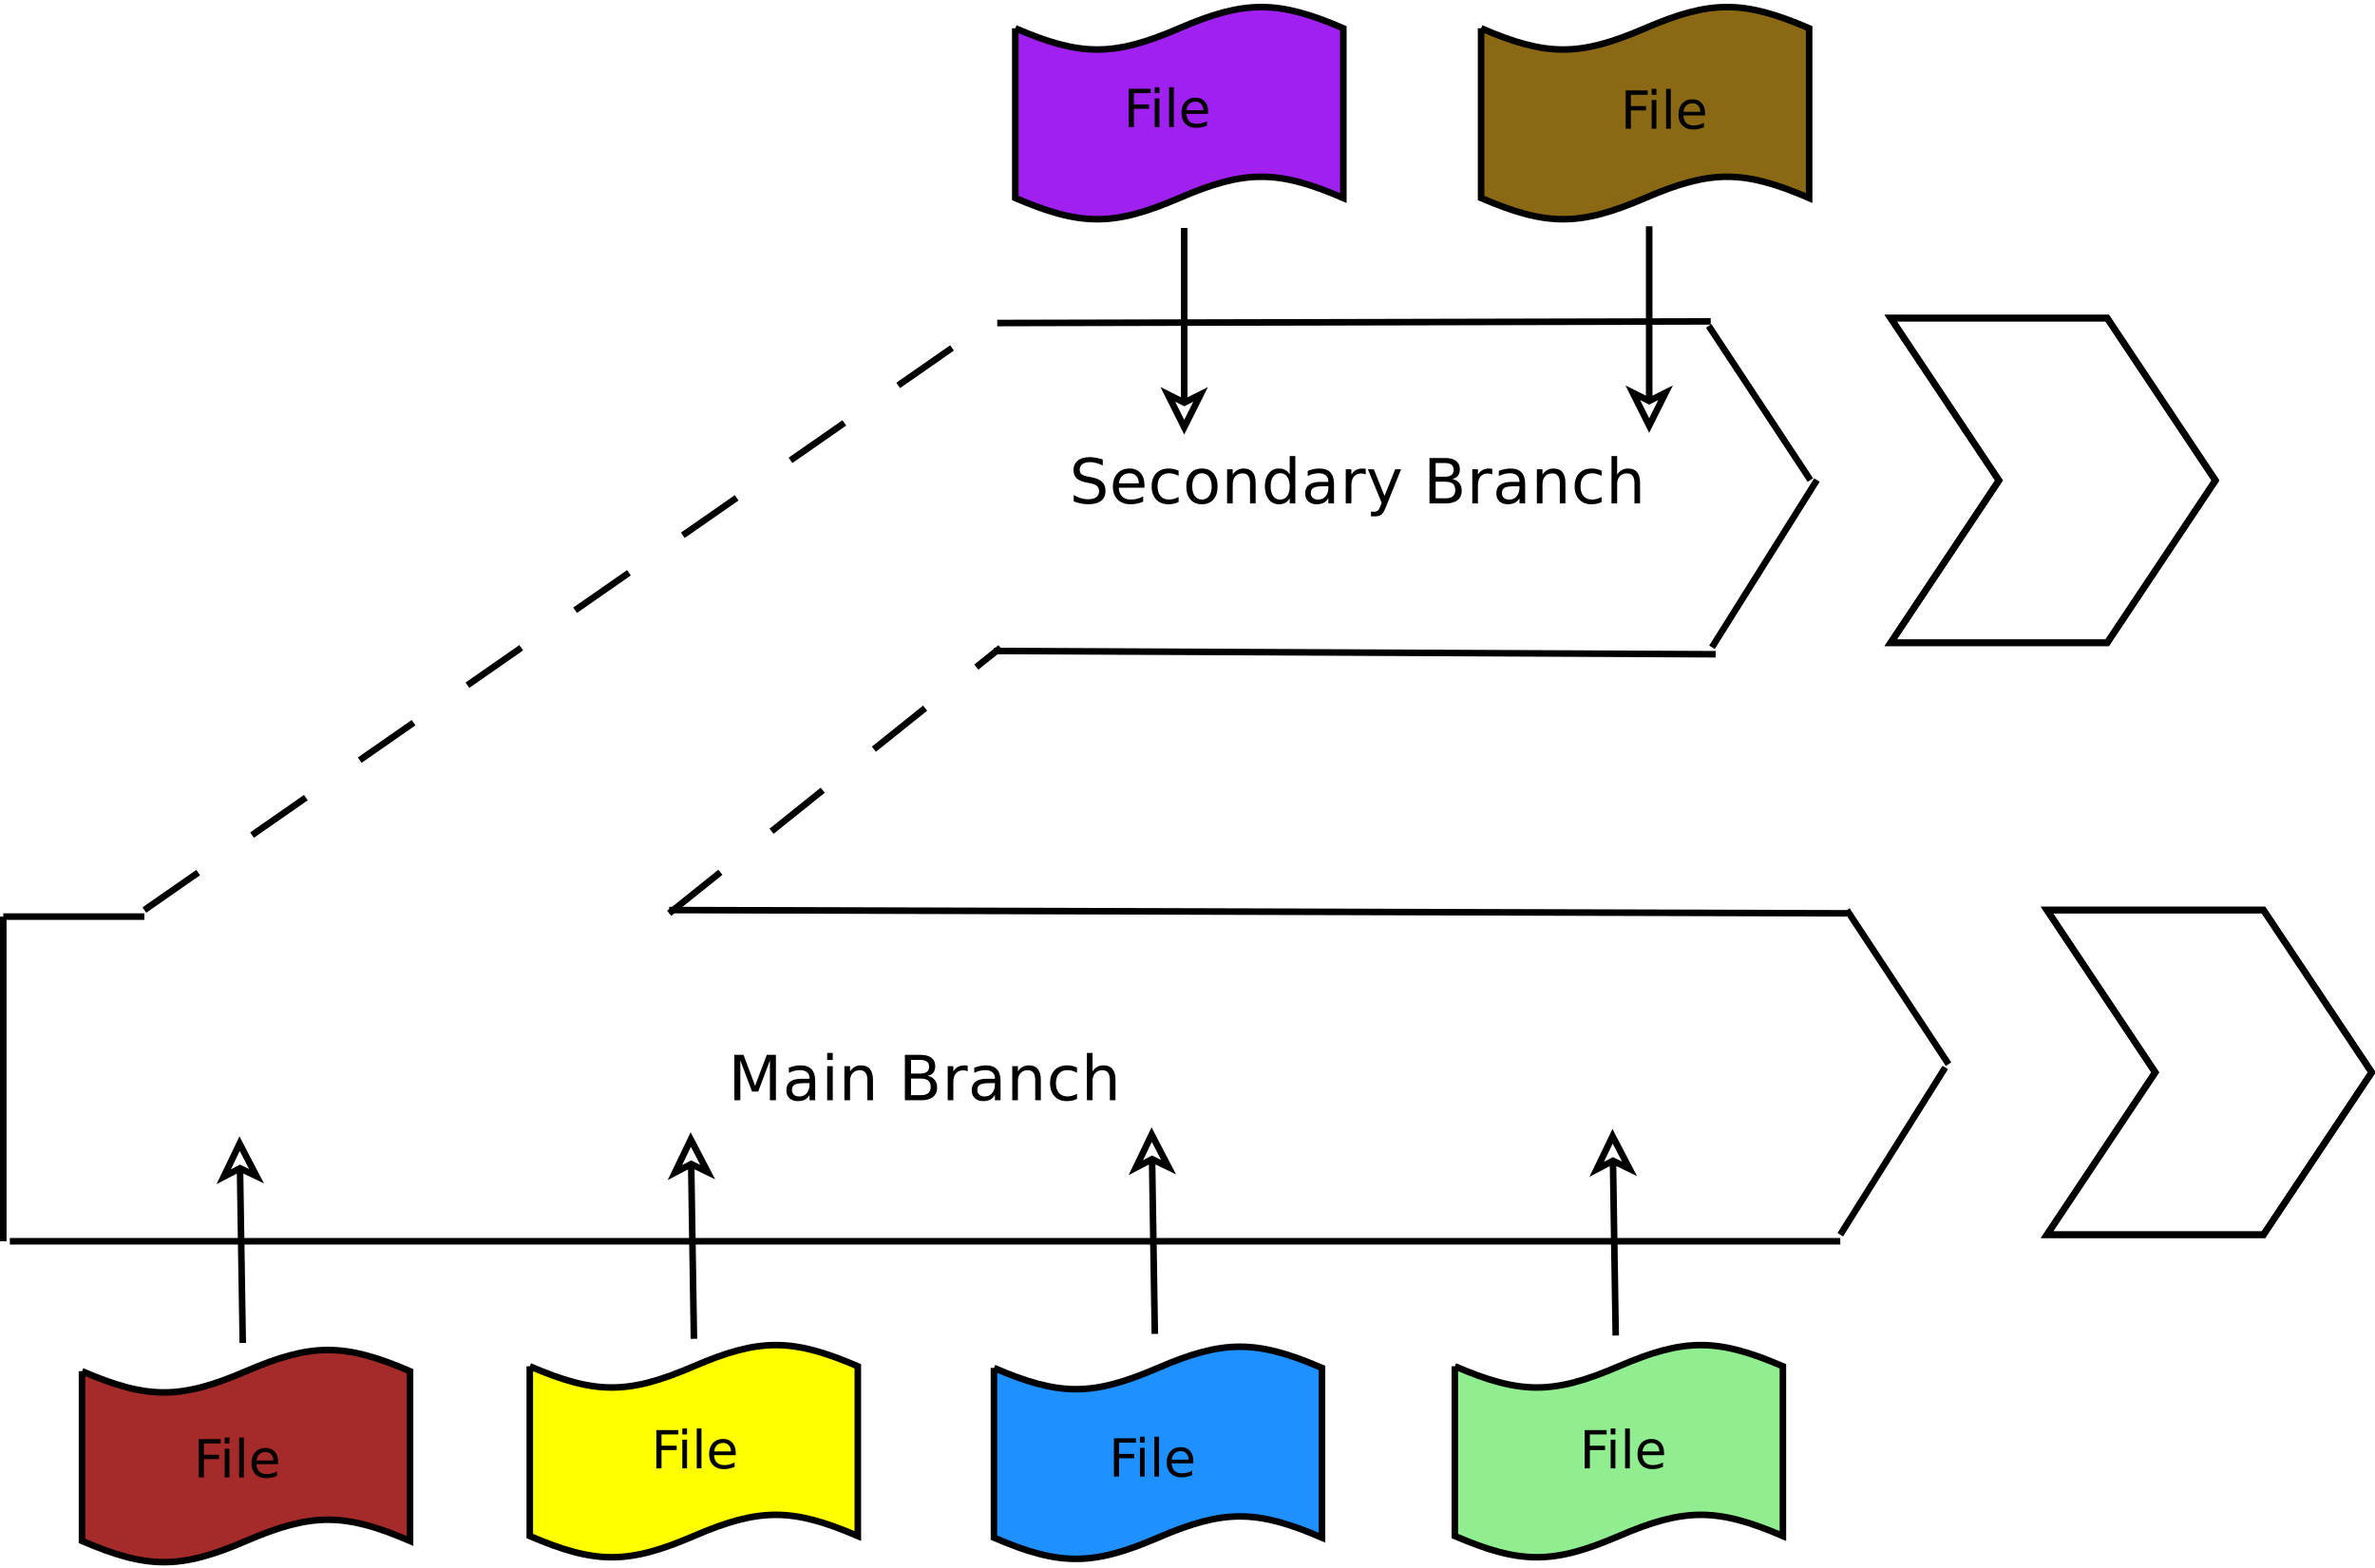 <?xml version="1.0" encoding="UTF-8"?>
<svg xmlns="http://www.w3.org/2000/svg" xmlns:xlink="http://www.w3.org/1999/xlink" width="724pt" height="478pt" viewBox="0 0 724 478" version="1.1">
<defs>
<g>
<symbol overflow="visible" id="glyph0-0">
<path style="stroke:none;" d="M 1.578 -11.672 L 8.281 -11.672 L 8.281 -10.344 L 3.156 -10.344 L 3.156 -6.906 L 7.781 -6.906 L 7.781 -5.578 L 3.156 -5.578 L 3.156 0 L 1.578 0 Z M 1.578 -11.672 "/>
</symbol>
<symbol overflow="visible" id="glyph0-1">
<path style="stroke:none;" d="M 1.516 -8.75 L 2.953 -8.75 L 2.953 0 L 1.516 0 Z M 1.516 -12.156 L 2.953 -12.156 L 2.953 -10.344 L 1.516 -10.344 Z M 1.516 -12.156 "/>
</symbol>
<symbol overflow="visible" id="glyph0-2">
<path style="stroke:none;" d="M 1.516 -12.156 L 2.953 -12.156 L 2.953 0 L 1.516 0 Z M 1.516 -12.156 "/>
</symbol>
<symbol overflow="visible" id="glyph0-3">
<path style="stroke:none;" d="M 9 -4.734 L 9 -4.031 L 2.391 -4.031 C 2.449 -3.039 2.75 -2.285 3.281 -1.766 C 3.809 -1.254 4.555 -1 5.516 -1 C 6.066 -1 6.598 -1.066 7.109 -1.203 C 7.629 -1.336 8.145 -1.539 8.656 -1.812 L 8.656 -0.453 C 8.145 -0.234 7.617 -0.066 7.078 0.047 C 6.535 0.168 5.98 0.234 5.422 0.234 C 4.023 0.234 2.918 -0.172 2.109 -0.984 C 1.297 -1.805 0.891 -2.91 0.891 -4.297 C 0.891 -5.723 1.273 -6.859 2.047 -7.703 C 2.816 -8.543 3.859 -8.969 5.172 -8.969 C 6.348 -8.969 7.281 -8.586 7.969 -7.828 C 8.652 -7.066 9 -6.035 9 -4.734 Z M 7.562 -5.156 C 7.551 -5.945 7.324 -6.578 6.891 -7.047 C 6.461 -7.512 5.895 -7.75 5.188 -7.75 C 4.383 -7.75 3.742 -7.52 3.266 -7.062 C 2.785 -6.613 2.508 -5.977 2.438 -5.156 Z M 7.562 -5.156 "/>
</symbol>
<symbol overflow="visible" id="glyph1-0">
<path style="stroke:none;" d="M 10.172 -13.391 L 10.172 -11.562 C 9.453 -11.902 8.773 -12.16 8.141 -12.328 C 7.516 -12.492 6.91 -12.578 6.328 -12.578 C 5.305 -12.578 4.52 -12.379 3.969 -11.984 C 3.414 -11.586 3.141 -11.023 3.141 -10.297 C 3.141 -9.68 3.32 -9.215 3.688 -8.906 C 4.051 -8.594 4.75 -8.34 5.781 -8.156 L 6.906 -7.922 C 8.309 -7.66 9.344 -7.191 10 -6.516 C 10.664 -5.848 11 -4.949 11 -3.828 C 11 -2.484 10.543 -1.461 9.641 -0.766 C 8.742 -0.078 7.43 0.266 5.703 0.266 C 5.047 0.266 4.348 0.191 3.609 0.047 C 2.867 -0.098 2.102 -0.316 1.312 -0.609 L 1.312 -2.547 C 2.07 -2.117 2.816 -1.793 3.547 -1.578 C 4.273 -1.359 4.992 -1.25 5.703 -1.25 C 6.762 -1.25 7.586 -1.457 8.172 -1.875 C 8.754 -2.301 9.047 -2.906 9.047 -3.688 C 9.047 -4.363 8.836 -4.895 8.422 -5.281 C 8.004 -5.664 7.316 -5.953 6.359 -6.141 L 5.219 -6.359 C 3.82 -6.637 2.809 -7.078 2.188 -7.672 C 1.562 -8.262 1.25 -9.094 1.25 -10.156 C 1.25 -11.371 1.68 -12.336 2.547 -13.047 C 3.41 -13.754 4.598 -14.109 6.109 -14.109 C 6.762 -14.109 7.426 -14.043 8.094 -13.922 C 8.77 -13.805 9.461 -13.629 10.172 -13.391 Z M 10.172 -13.391 "/>
</symbol>
<symbol overflow="visible" id="glyph1-1">
<path style="stroke:none;" d="M 10.672 -5.625 L 10.672 -4.781 L 2.828 -4.781 C 2.898 -3.613 3.254 -2.715 3.891 -2.094 C 4.523 -1.477 5.41 -1.172 6.547 -1.172 C 7.199 -1.172 7.836 -1.25 8.453 -1.406 C 9.066 -1.57 9.676 -1.816 10.281 -2.141 L 10.281 -0.531 C 9.664 -0.27 9.035 -0.07 8.391 0.062 C 7.754 0.195 7.102 0.266 6.438 0.266 C 4.781 0.266 3.465 -0.211 2.5 -1.172 C 1.531 -2.137 1.047 -3.445 1.047 -5.094 C 1.047 -6.789 1.504 -8.141 2.422 -9.141 C 3.336 -10.137 4.578 -10.641 6.141 -10.641 C 7.535 -10.641 8.641 -10.184 9.453 -9.281 C 10.262 -8.383 10.672 -7.164 10.672 -5.625 Z M 8.969 -6.125 C 8.957 -7.059 8.695 -7.805 8.188 -8.359 C 7.676 -8.91 6.996 -9.188 6.156 -9.188 C 5.207 -9.188 4.445 -8.914 3.875 -8.375 C 3.301 -7.844 2.973 -7.086 2.891 -6.109 Z M 8.969 -6.125 "/>
</symbol>
<symbol overflow="visible" id="glyph1-2">
<path style="stroke:none;" d="M 9.266 -9.984 L 9.266 -8.391 C 8.785 -8.66 8.301 -8.859 7.812 -8.984 C 7.332 -9.117 6.84 -9.188 6.344 -9.188 C 5.238 -9.188 4.379 -8.836 3.766 -8.141 C 3.148 -7.441 2.844 -6.457 2.844 -5.188 C 2.844 -3.914 3.148 -2.926 3.766 -2.219 C 4.379 -1.52 5.238 -1.172 6.344 -1.172 C 6.84 -1.172 7.332 -1.238 7.812 -1.375 C 8.301 -1.508 8.785 -1.707 9.266 -1.969 L 9.266 -0.406 C 8.785 -0.176 8.289 -0.008 7.781 0.094 C 7.27 0.207 6.727 0.266 6.156 0.266 C 4.594 0.266 3.348 -0.223 2.422 -1.203 C 1.504 -2.191 1.047 -3.52 1.047 -5.188 C 1.047 -6.883 1.508 -8.219 2.438 -9.188 C 3.371 -10.152 4.648 -10.641 6.266 -10.641 C 6.793 -10.641 7.312 -10.582 7.812 -10.469 C 8.309 -10.363 8.797 -10.199 9.266 -9.984 Z M 9.266 -9.984 "/>
</symbol>
<symbol overflow="visible" id="glyph1-3">
<path style="stroke:none;" d="M 5.812 -9.188 C 4.895 -9.188 4.168 -8.824 3.641 -8.109 C 3.109 -7.398 2.844 -6.426 2.844 -5.188 C 2.844 -3.945 3.109 -2.965 3.641 -2.25 C 4.168 -1.531 4.895 -1.172 5.812 -1.172 C 6.727 -1.172 7.453 -1.531 7.984 -2.25 C 8.512 -2.965 8.781 -3.945 8.781 -5.188 C 8.781 -6.414 8.512 -7.391 7.984 -8.109 C 7.453 -8.824 6.727 -9.188 5.812 -9.188 Z M 5.812 -10.641 C 7.301 -10.641 8.469 -10.152 9.312 -9.188 C 10.152 -8.227 10.578 -6.895 10.578 -5.188 C 10.578 -3.488 10.152 -2.152 9.312 -1.188 C 8.469 -0.219 7.301 0.266 5.812 0.266 C 4.32 0.266 3.152 -0.219 2.312 -1.188 C 1.469 -2.152 1.047 -3.488 1.047 -5.188 C 1.047 -6.895 1.469 -8.227 2.312 -9.188 C 3.152 -10.152 4.32 -10.641 5.812 -10.641 Z M 5.812 -10.641 "/>
</symbol>
<symbol overflow="visible" id="glyph1-4">
<path style="stroke:none;" d="M 10.422 -6.266 L 10.422 0 L 8.719 0 L 8.719 -6.219 C 8.719 -7.195 8.523 -7.93 8.141 -8.422 C 7.766 -8.91 7.191 -9.156 6.422 -9.156 C 5.492 -9.156 4.762 -8.855 4.234 -8.266 C 3.703 -7.68 3.438 -6.883 3.438 -5.875 L 3.438 0 L 1.719 0 L 1.719 -10.391 L 3.438 -10.391 L 3.438 -8.781 C 3.84 -9.402 4.32 -9.867 4.875 -10.172 C 5.434 -10.48 6.078 -10.641 6.797 -10.641 C 7.992 -10.641 8.895 -10.27 9.5 -9.531 C 10.113 -8.789 10.422 -7.699 10.422 -6.266 Z M 10.422 -6.266 "/>
</symbol>
<symbol overflow="visible" id="glyph1-5">
<path style="stroke:none;" d="M 8.625 -8.812 L 8.625 -14.438 L 10.328 -14.438 L 10.328 0 L 8.625 0 L 8.625 -1.562 C 8.27 -0.938 7.816 -0.473 7.266 -0.172 C 6.723 0.117 6.066 0.266 5.297 0.266 C 4.047 0.266 3.023 -0.234 2.234 -1.234 C 1.441 -2.23 1.047 -3.551 1.047 -5.188 C 1.047 -6.82 1.441 -8.141 2.234 -9.141 C 3.023 -10.137 4.047 -10.641 5.297 -10.641 C 6.066 -10.641 6.723 -10.488 7.266 -10.188 C 7.816 -9.883 8.27 -9.426 8.625 -8.812 Z M 2.812 -5.188 C 2.812 -3.926 3.066 -2.934 3.578 -2.219 C 4.098 -1.508 4.812 -1.156 5.719 -1.156 C 6.613 -1.156 7.32 -1.508 7.844 -2.219 C 8.363 -2.934 8.625 -3.926 8.625 -5.188 C 8.625 -6.434 8.363 -7.422 7.844 -8.141 C 7.32 -8.855 6.613 -9.219 5.719 -9.219 C 4.812 -9.219 4.098 -8.855 3.578 -8.141 C 3.066 -7.422 2.812 -6.434 2.812 -5.188 Z M 2.812 -5.188 "/>
</symbol>
<symbol overflow="visible" id="glyph1-6">
<path style="stroke:none;" d="M 6.516 -5.219 C 5.129 -5.219 4.168 -5.059 3.641 -4.75 C 3.109 -4.438 2.844 -3.898 2.844 -3.141 C 2.844 -2.535 3.039 -2.051 3.438 -1.688 C 3.84 -1.332 4.391 -1.156 5.078 -1.156 C 6.023 -1.156 6.781 -1.488 7.344 -2.156 C 7.914 -2.832 8.203 -3.727 8.203 -4.844 L 8.203 -5.219 Z M 9.922 -5.922 L 9.922 0 L 8.203 0 L 8.203 -1.578 C 7.816 -0.941 7.332 -0.473 6.75 -0.172 C 6.164 0.117 5.457 0.266 4.625 0.266 C 3.562 0.266 2.711 -0.031 2.078 -0.625 C 1.453 -1.215 1.141 -2.02 1.141 -3.031 C 1.141 -4.195 1.531 -5.078 2.312 -5.672 C 3.09 -6.262 4.258 -6.562 5.812 -6.562 L 8.203 -6.562 L 8.203 -6.719 C 8.203 -7.508 7.941 -8.117 7.422 -8.547 C 6.91 -8.973 6.191 -9.188 5.266 -9.188 C 4.672 -9.188 4.09 -9.113 3.531 -8.969 C 2.969 -8.832 2.426 -8.621 1.906 -8.344 L 1.906 -9.922 C 2.527 -10.16 3.133 -10.336 3.719 -10.453 C 4.309 -10.574 4.883 -10.641 5.438 -10.641 C 6.934 -10.641 8.055 -10.246 8.797 -9.469 C 9.543 -8.688 9.922 -7.504 9.922 -5.922 Z M 9.922 -5.922 "/>
</symbol>
<symbol overflow="visible" id="glyph1-7">
<path style="stroke:none;" d="M 7.812 -8.797 C 7.625 -8.91 7.414 -8.992 7.188 -9.047 C 6.957 -9.098 6.707 -9.125 6.438 -9.125 C 5.469 -9.125 4.723 -8.805 4.203 -8.172 C 3.691 -7.547 3.438 -6.645 3.438 -5.469 L 3.438 0 L 1.719 0 L 1.719 -10.391 L 3.438 -10.391 L 3.438 -8.781 C 3.801 -9.402 4.27 -9.867 4.844 -10.172 C 5.414 -10.48 6.113 -10.641 6.938 -10.641 C 7.051 -10.641 7.18 -10.629 7.328 -10.609 C 7.473 -10.598 7.629 -10.574 7.797 -10.547 Z M 7.812 -8.797 "/>
</symbol>
<symbol overflow="visible" id="glyph1-8">
<path style="stroke:none;" d="M 6.109 0.969 C 5.629 2.207 5.16 3.016 4.703 3.391 C 4.242 3.762 3.629 3.953 2.859 3.953 L 1.5 3.953 L 1.5 2.531 L 2.5 2.531 C 2.965 2.531 3.332 2.414 3.594 2.188 C 3.852 1.969 4.145 1.441 4.469 0.609 L 4.766 -0.172 L 0.562 -10.391 L 2.375 -10.391 L 5.625 -2.266 L 8.875 -10.391 L 10.672 -10.391 Z M 6.109 0.969 "/>
</symbol>
<symbol overflow="visible" id="glyph1-9">
<path style="stroke:none;" d=""/>
</symbol>
<symbol overflow="visible" id="glyph1-10">
<path style="stroke:none;" d="M 3.734 -6.609 L 3.734 -1.547 L 6.75 -1.547 C 7.746 -1.547 8.492 -1.754 8.984 -2.172 C 9.473 -2.586 9.719 -3.223 9.719 -4.078 C 9.719 -4.941 9.473 -5.578 8.984 -5.984 C 8.492 -6.398 7.746 -6.609 6.75 -6.609 Z M 3.734 -12.312 L 3.734 -8.141 L 6.516 -8.141 C 7.43 -8.141 8.113 -8.312 8.562 -8.656 C 9.008 -8.996 9.234 -9.52 9.234 -10.219 C 9.234 -10.914 9.008 -11.438 8.562 -11.781 C 8.113 -12.133 7.43 -12.312 6.516 -12.312 Z M 1.859 -13.844 L 6.656 -13.844 C 8.082 -13.844 9.18 -13.543 9.953 -12.953 C 10.723 -12.359 11.109 -11.512 11.109 -10.422 C 11.109 -9.578 10.91 -8.902 10.516 -8.406 C 10.117 -7.906 9.539 -7.59 8.781 -7.469 C 9.695 -7.27 10.41 -6.852 10.922 -6.219 C 11.43 -5.594 11.688 -4.809 11.688 -3.875 C 11.688 -2.633 11.262 -1.676 10.422 -1 C 9.586 -0.332 8.395 0 6.844 0 L 1.859 0 Z M 1.859 -13.844 "/>
</symbol>
<symbol overflow="visible" id="glyph1-11">
<path style="stroke:none;" d="M 10.422 -6.266 L 10.422 0 L 8.719 0 L 8.719 -6.219 C 8.719 -7.195 8.523 -7.93 8.141 -8.422 C 7.766 -8.91 7.191 -9.156 6.422 -9.156 C 5.492 -9.156 4.762 -8.855 4.234 -8.266 C 3.703 -7.68 3.438 -6.883 3.438 -5.875 L 3.438 0 L 1.719 0 L 1.719 -14.438 L 3.438 -14.438 L 3.438 -8.781 C 3.84 -9.402 4.32 -9.867 4.875 -10.172 C 5.434 -10.48 6.078 -10.641 6.797 -10.641 C 7.992 -10.641 8.895 -10.27 9.5 -9.531 C 10.113 -8.789 10.422 -7.699 10.422 -6.266 Z M 10.422 -6.266 "/>
</symbol>
<symbol overflow="visible" id="glyph1-12">
<path style="stroke:none;" d="M 1.859 -13.844 L 4.656 -13.844 L 8.188 -4.422 L 11.75 -13.844 L 14.531 -13.844 L 14.531 0 L 12.703 0 L 12.703 -12.156 L 9.141 -2.656 L 7.25 -2.656 L 3.688 -12.156 L 3.688 0 L 1.859 0 Z M 1.859 -13.844 "/>
</symbol>
<symbol overflow="visible" id="glyph1-13">
<path style="stroke:none;" d="M 1.797 -10.391 L 3.5 -10.391 L 3.5 0 L 1.797 0 Z M 1.797 -14.438 L 3.5 -14.438 L 3.5 -12.281 L 1.797 -12.281 Z M 1.797 -14.438 "/>
</symbol>
</g>
</defs>
<g id="surface150261">
<rect x="0" y="0" width="724" height="478" style="fill:rgb(100%,100%,100%);fill-opacity:1;stroke:none;"/>
<path style="fill-rule:evenodd;fill:rgb(100%,100%,100%);fill-opacity:1;stroke-width:0.1;stroke-linecap:butt;stroke-linejoin:miter;stroke:rgb(0%,0%,0%);stroke-opacity:1;stroke-miterlimit:10;" d="M 41.1 14 L 44.4 14 L 46.05 16.475 L 44.4 18.95 L 41.1 18.95 L 42.75 16.475 Z M 41.1 14 " transform="matrix(20,0,0,20,-198,-2.5)"/>
<path style="fill:none;stroke-width:0.1;stroke-linecap:butt;stroke-linejoin:miter;stroke:rgb(0%,0%,0%);stroke-opacity:1;stroke-miterlimit:10;" d="M 41.1 14 L 44.4 14 L 46.05 16.475 L 44.4 18.95 L 41.1 18.95 L 42.75 16.475 Z M 41.1 14 " transform="matrix(20,0,0,20,-198,-2.5)"/>
<path style="fill:none;stroke-width:0.1;stroke-linecap:butt;stroke-linejoin:miter;stroke:rgb(0%,0%,0%);stroke-opacity:1;stroke-miterlimit:10;" d="M 38.05 14 L 39.6 16.35 " transform="matrix(20,0,0,20,-198,-2.5)"/>
<path style="fill:none;stroke-width:0.1;stroke-linecap:butt;stroke-linejoin:miter;stroke:rgb(0%,0%,0%);stroke-opacity:1;stroke-miterlimit:10;" d="M 37.95 18.95 L 39.55 16.4 " transform="matrix(20,0,0,20,-198,-2.5)"/>
<path style="fill:none;stroke-width:0.1;stroke-linecap:butt;stroke-linejoin:miter;stroke:rgb(0%,0%,0%);stroke-opacity:1;stroke-miterlimit:10;" d="M 38.05 14.05 L 20.1 14 " transform="matrix(20,0,0,20,-198,-2.5)"/>
<path style="fill:none;stroke-width:0.1;stroke-linecap:butt;stroke-linejoin:miter;stroke:rgb(0%,0%,0%);stroke-opacity:1;stroke-miterlimit:10;" d="M 37.95 19.05 L 10.05 19.05 " transform="matrix(20,0,0,20,-198,-2.5)"/>
<path style="fill:none;stroke-width:0.1;stroke-linecap:butt;stroke-linejoin:miter;stroke:rgb(0%,0%,0%);stroke-opacity:1;stroke-miterlimit:10;" d="M 9.95 14.1 L 9.95 19.05 " transform="matrix(20,0,0,20,-198,-2.5)"/>
<path style="fill-rule:evenodd;fill:rgb(64.706%,16.471%,16.471%);fill-opacity:1;stroke-width:0.1;stroke-linecap:butt;stroke-linejoin:miter;stroke:rgb(0%,0%,0%);stroke-opacity:1;stroke-miterlimit:10;" d="M 11.15 21.031 C 12.15 21.462 12.65 21.462 13.65 21.031 C 14.65 20.6 15.15 20.6 16.15 21.031 L 16.15 23.619 C 15.15 23.188 14.65 23.188 13.65 23.619 C 12.65 24.05 12.15 24.05 11.15 23.619 L 11.15 21.031 " transform="matrix(20,0,0,20,-198,-2.5)"/>
<path style="fill-rule:evenodd;fill:rgb(100%,100%,0%);fill-opacity:1;stroke-width:0.1;stroke-linecap:butt;stroke-linejoin:miter;stroke:rgb(0%,0%,0%);stroke-opacity:1;stroke-miterlimit:10;" d="M 17.975 20.956 C 18.975 21.387 19.475 21.387 20.475 20.956 C 21.475 20.525 21.975 20.525 22.975 20.956 L 22.975 23.544 C 21.975 23.113 21.475 23.113 20.475 23.544 C 19.475 23.975 18.975 23.975 17.975 23.544 L 17.975 20.956 " transform="matrix(20,0,0,20,-198,-2.5)"/>
<path style="fill-rule:evenodd;fill:rgb(11.765%,56.471%,100%);fill-opacity:1;stroke-width:0.1;stroke-linecap:butt;stroke-linejoin:miter;stroke:rgb(0%,0%,0%);stroke-opacity:1;stroke-miterlimit:10;" d="M 25.05 20.981 C 26.05 21.413 26.55 21.413 27.55 20.981 C 28.55 20.55 29.05 20.55 30.05 20.981 L 30.05 23.569 C 29.05 23.137 28.55 23.137 27.55 23.569 C 26.55 24 26.05 24 25.05 23.569 L 25.05 20.981 " transform="matrix(20,0,0,20,-198,-2.5)"/>
<path style="fill-rule:evenodd;fill:rgb(56.471%,93.333%,56.471%);fill-opacity:1;stroke-width:0.1;stroke-linecap:butt;stroke-linejoin:miter;stroke:rgb(0%,0%,0%);stroke-opacity:1;stroke-miterlimit:10;" d="M 32.075 20.956 C 33.075 21.387 33.575 21.387 34.575 20.956 C 35.575 20.525 36.075 20.525 37.075 20.956 L 37.075 23.544 C 36.075 23.113 35.575 23.113 34.575 23.544 C 33.575 23.975 33.075 23.975 32.075 23.544 L 32.075 20.956 " transform="matrix(20,0,0,20,-198,-2.5)"/>
<path style="fill:none;stroke-width:0.1;stroke-linecap:butt;stroke-linejoin:miter;stroke:rgb(0%,0%,0%);stroke-opacity:1;stroke-miterlimit:10;" d="M 13.6 20.6 L 13.558 17.937 " transform="matrix(20,0,0,20,-198,-2.5)"/>
<path style="fill:none;stroke-width:0.1;stroke-linecap:butt;stroke-linejoin:miter;stroke:rgb(0%,0%,0%);stroke-opacity:1;stroke-miterlimit:10;" d="M 13.552 17.562 L 13.81 18.058 L 13.558 17.937 L 13.31 18.066 Z M 13.552 17.562 " transform="matrix(20,0,0,20,-198,-2.5)"/>
<path style="fill:none;stroke-width:0.1;stroke-linecap:butt;stroke-linejoin:miter;stroke:rgb(0%,0%,0%);stroke-opacity:1;stroke-miterlimit:10;" d="M 20.477 20.537 L 20.435 17.873 " transform="matrix(20,0,0,20,-198,-2.5)"/>
<path style="fill:none;stroke-width:0.1;stroke-linecap:butt;stroke-linejoin:miter;stroke:rgb(0%,0%,0%);stroke-opacity:1;stroke-miterlimit:10;" d="M 20.429 17.499 L 20.687 17.995 L 20.435 17.873 L 20.187 18.003 Z M 20.429 17.499 " transform="matrix(20,0,0,20,-198,-2.5)"/>
<path style="fill:none;stroke-width:0.1;stroke-linecap:butt;stroke-linejoin:miter;stroke:rgb(0%,0%,0%);stroke-opacity:1;stroke-miterlimit:10;" d="M 27.502 20.462 L 27.46 17.798 " transform="matrix(20,0,0,20,-198,-2.5)"/>
<path style="fill:none;stroke-width:0.1;stroke-linecap:butt;stroke-linejoin:miter;stroke:rgb(0%,0%,0%);stroke-opacity:1;stroke-miterlimit:10;" d="M 27.454 17.424 L 27.712 17.92 L 27.46 17.798 L 27.212 17.928 Z M 27.454 17.424 " transform="matrix(20,0,0,20,-198,-2.5)"/>
<path style="fill:none;stroke-width:0.1;stroke-linecap:butt;stroke-linejoin:miter;stroke:rgb(0%,0%,0%);stroke-opacity:1;stroke-miterlimit:10;" d="M 34.527 20.487 L 34.485 17.823 " transform="matrix(20,0,0,20,-198,-2.5)"/>
<path style="fill:none;stroke-width:0.1;stroke-linecap:butt;stroke-linejoin:miter;stroke:rgb(0%,0%,0%);stroke-opacity:1;stroke-miterlimit:10;" d="M 34.479 17.449 L 34.737 17.945 L 34.485 17.823 L 34.237 17.953 Z M 34.479 17.449 " transform="matrix(20,0,0,20,-198,-2.5)"/>
<g style="fill:rgb(0%,0%,0%);fill-opacity:1;">
  <use xlink:href="#glyph0-0" x="59" y="450.5"/>
  <use xlink:href="#glyph0-1" x="66.988" y="450.5"/>
  <use xlink:href="#glyph0-2" x="71.383" y="450.5"/>
  <use xlink:href="#glyph0-3" x="75.777" y="450.5"/>
</g>
<g style="fill:rgb(0%,0%,0%);fill-opacity:1;">
  <use xlink:href="#glyph0-0" x="198.5" y="447.75"/>
  <use xlink:href="#glyph0-1" x="206.488" y="447.75"/>
  <use xlink:href="#glyph0-2" x="210.883" y="447.75"/>
  <use xlink:href="#glyph0-3" x="215.277" y="447.75"/>
</g>
<g style="fill:rgb(0%,0%,0%);fill-opacity:1;">
  <use xlink:href="#glyph0-0" x="338" y="450.25"/>
  <use xlink:href="#glyph0-1" x="345.988" y="450.25"/>
  <use xlink:href="#glyph0-2" x="350.383" y="450.25"/>
  <use xlink:href="#glyph0-3" x="354.777" y="450.25"/>
</g>
<g style="fill:rgb(0%,0%,0%);fill-opacity:1;">
  <use xlink:href="#glyph0-0" x="481.5" y="447.75"/>
  <use xlink:href="#glyph0-1" x="489.488" y="447.75"/>
  <use xlink:href="#glyph0-2" x="493.883" y="447.75"/>
  <use xlink:href="#glyph0-3" x="498.277" y="447.75"/>
</g>
<path style="fill-rule:evenodd;fill:rgb(100%,100%,100%);fill-opacity:1;stroke-width:0.1;stroke-linecap:butt;stroke-linejoin:miter;stroke:rgb(0%,0%,0%);stroke-opacity:1;stroke-miterlimit:10;" d="M 38.718 4.975 L 42.018 4.975 L 43.668 7.45 L 42.018 9.925 L 38.718 9.925 L 40.368 7.45 Z M 38.718 4.975 " transform="matrix(20,0,0,20,-198,-2.5)"/>
<path style="fill:none;stroke-width:0.1;stroke-linecap:butt;stroke-linejoin:miter;stroke:rgb(0%,0%,0%);stroke-opacity:1;stroke-miterlimit:10;" d="M 38.718 4.975 L 42.018 4.975 L 43.668 7.45 L 42.018 9.925 L 38.718 9.925 L 40.368 7.45 Z M 38.718 4.975 " transform="matrix(20,0,0,20,-198,-2.5)"/>
<path style="fill:none;stroke-width:0.1;stroke-linecap:butt;stroke-linejoin:miter;stroke:rgb(0%,0%,0%);stroke-opacity:1;stroke-miterlimit:10;" d="M 35.944 5.094 L 37.494 7.444 " transform="matrix(20,0,0,20,-198,-2.5)"/>
<path style="fill:none;stroke-width:0.1;stroke-linecap:butt;stroke-linejoin:miter;stroke:rgb(0%,0%,0%);stroke-opacity:1;stroke-miterlimit:10;" d="M 35.994 9.994 L 37.594 7.444 " transform="matrix(20,0,0,20,-198,-2.5)"/>
<path style="fill:none;stroke-width:0.1;stroke-linecap:butt;stroke-linejoin:miter;stroke:rgb(0%,0%,0%);stroke-opacity:1;stroke-miterlimit:10;" d="M 36.05 10.1 L 25.05 10.05 " transform="matrix(20,0,0,20,-198,-2.5)"/>
<path style="fill:none;stroke-width:0.1;stroke-linecap:butt;stroke-linejoin:miter;stroke:rgb(0%,0%,0%);stroke-opacity:1;stroke-dasharray:1,1;stroke-miterlimit:10;" d="M 20.1 14.05 L 25.15 10 " transform="matrix(20,0,0,20,-198,-2.5)"/>
<path style="fill:none;stroke-width:0.1;stroke-linecap:butt;stroke-linejoin:miter;stroke:rgb(0%,0%,0%);stroke-opacity:1;stroke-miterlimit:10;" d="M 35.975 5.025 L 25.1 5.05 " transform="matrix(20,0,0,20,-198,-2.5)"/>
<path style="fill:none;stroke-width:0.1;stroke-linecap:butt;stroke-linejoin:miter;stroke:rgb(0%,0%,0%);stroke-opacity:1;stroke-dasharray:1,1;stroke-miterlimit:10;" d="M 12.1 14 L 25.1 4.95 " transform="matrix(20,0,0,20,-198,-2.5)"/>
<path style="fill:none;stroke-width:0.1;stroke-linecap:butt;stroke-linejoin:miter;stroke:rgb(0%,0%,0%);stroke-opacity:1;stroke-miterlimit:10;" d="M 9.95 14.1 L 12.1 14.1 " transform="matrix(20,0,0,20,-198,-2.5)"/>
<g style="fill:rgb(0%,0%,0%);fill-opacity:1;">
  <use xlink:href="#glyph1-0" x="326" y="153.5"/>
  <use xlink:href="#glyph1-1" x="338.207" y="153.5"/>
  <use xlink:href="#glyph1-2" x="350.023" y="153.5"/>
  <use xlink:href="#glyph1-3" x="360.59" y="153.5"/>
  <use xlink:href="#glyph1-4" x="372.348" y="153.5"/>
  <use xlink:href="#glyph1-5" x="384.535" y="153.5"/>
  <use xlink:href="#glyph1-6" x="396.742" y="153.5"/>
  <use xlink:href="#glyph1-7" x="408.52" y="153.5"/>
  <use xlink:href="#glyph1-8" x="416.43" y="153.5"/>
  <use xlink:href="#glyph1-9" x="427.797" y="153.5"/>
  <use xlink:href="#glyph1-10" x="433.91" y="153.5"/>
  <use xlink:href="#glyph1-7" x="447.094" y="153.5"/>
  <use xlink:href="#glyph1-6" x="455.004" y="153.5"/>
  <use xlink:href="#glyph1-4" x="466.781" y="153.5"/>
  <use xlink:href="#glyph1-2" x="478.969" y="153.5"/>
  <use xlink:href="#glyph1-11" x="489.535" y="153.5"/>
</g>
<g style="fill:rgb(0%,0%,0%);fill-opacity:1;">
  <use xlink:href="#glyph1-12" x="222" y="335.5"/>
  <use xlink:href="#glyph1-6" x="238.582" y="335.5"/>
  <use xlink:href="#glyph1-13" x="250.359" y="335.5"/>
  <use xlink:href="#glyph1-4" x="255.691" y="335.5"/>
  <use xlink:href="#glyph1-9" x="267.879" y="335.5"/>
  <use xlink:href="#glyph1-10" x="273.992" y="335.5"/>
  <use xlink:href="#glyph1-7" x="287.176" y="335.5"/>
  <use xlink:href="#glyph1-6" x="295.086" y="335.5"/>
  <use xlink:href="#glyph1-4" x="306.863" y="335.5"/>
  <use xlink:href="#glyph1-2" x="319.051" y="335.5"/>
  <use xlink:href="#glyph1-11" x="329.617" y="335.5"/>
</g>
<path style="fill-rule:evenodd;fill:rgb(62.745%,12.549%,94.118%);fill-opacity:1;stroke-width:0.1;stroke-linecap:butt;stroke-linejoin:miter;stroke:rgb(0%,0%,0%);stroke-opacity:1;stroke-miterlimit:10;" d="M 25.375 0.556 C 26.375 0.988 26.875 0.988 27.875 0.556 C 28.875 0.125 29.375 0.125 30.375 0.556 L 30.375 3.144 C 29.375 2.712 28.875 2.712 27.875 3.144 C 26.875 3.575 26.375 3.575 25.375 3.144 L 25.375 0.556 " transform="matrix(20,0,0,20,-198,-2.5)"/>
<path style="fill-rule:evenodd;fill:rgb(54.51%,41.176%,7.843%);fill-opacity:1;stroke-width:0.1;stroke-linecap:butt;stroke-linejoin:miter;stroke:rgb(0%,0%,0%);stroke-opacity:1;stroke-miterlimit:10;" d="M 32.475 0.556 C 33.475 0.988 33.975 0.988 34.975 0.556 C 35.975 0.125 36.475 0.125 37.475 0.556 L 37.475 3.144 C 36.475 2.712 35.975 2.712 34.975 3.144 C 33.975 3.575 33.475 3.575 32.475 3.144 L 32.475 0.556 " transform="matrix(20,0,0,20,-198,-2.5)"/>
<g style="fill:rgb(0%,0%,0%);fill-opacity:1;">
  <use xlink:href="#glyph0-0" x="342.5" y="38.75"/>
  <use xlink:href="#glyph0-1" x="350.488" y="38.75"/>
  <use xlink:href="#glyph0-2" x="354.883" y="38.75"/>
  <use xlink:href="#glyph0-3" x="359.277" y="38.75"/>
</g>
<g style="fill:rgb(0%,0%,0%);fill-opacity:1;">
  <use xlink:href="#glyph0-0" x="494" y="39.25"/>
  <use xlink:href="#glyph0-1" x="501.988" y="39.25"/>
  <use xlink:href="#glyph0-2" x="506.383" y="39.25"/>
  <use xlink:href="#glyph0-3" x="510.777" y="39.25"/>
</g>
<path style="fill:none;stroke-width:0.1;stroke-linecap:butt;stroke-linejoin:miter;stroke:rgb(0%,0%,0%);stroke-opacity:1;stroke-miterlimit:10;" d="M 27.95 3.6 L 27.95 6.263 " transform="matrix(20,0,0,20,-198,-2.5)"/>
<path style="fill:none;stroke-width:0.1;stroke-linecap:butt;stroke-linejoin:miter;stroke:rgb(0%,0%,0%);stroke-opacity:1;stroke-miterlimit:10;" d="M 27.95 6.638 L 27.7 6.138 L 27.95 6.263 L 28.2 6.138 Z M 27.95 6.638 " transform="matrix(20,0,0,20,-198,-2.5)"/>
<path style="fill:none;stroke-width:0.1;stroke-linecap:butt;stroke-linejoin:miter;stroke:rgb(0%,0%,0%);stroke-opacity:1;stroke-miterlimit:10;" d="M 35.037 3.575 L 35.037 6.238 " transform="matrix(20,0,0,20,-198,-2.5)"/>
<path style="fill:none;stroke-width:0.1;stroke-linecap:butt;stroke-linejoin:miter;stroke:rgb(0%,0%,0%);stroke-opacity:1;stroke-miterlimit:10;" d="M 35.037 6.613 L 34.787 6.113 L 35.037 6.238 L 35.287 6.113 Z M 35.037 6.613 " transform="matrix(20,0,0,20,-198,-2.5)"/>
</g>
</svg>
